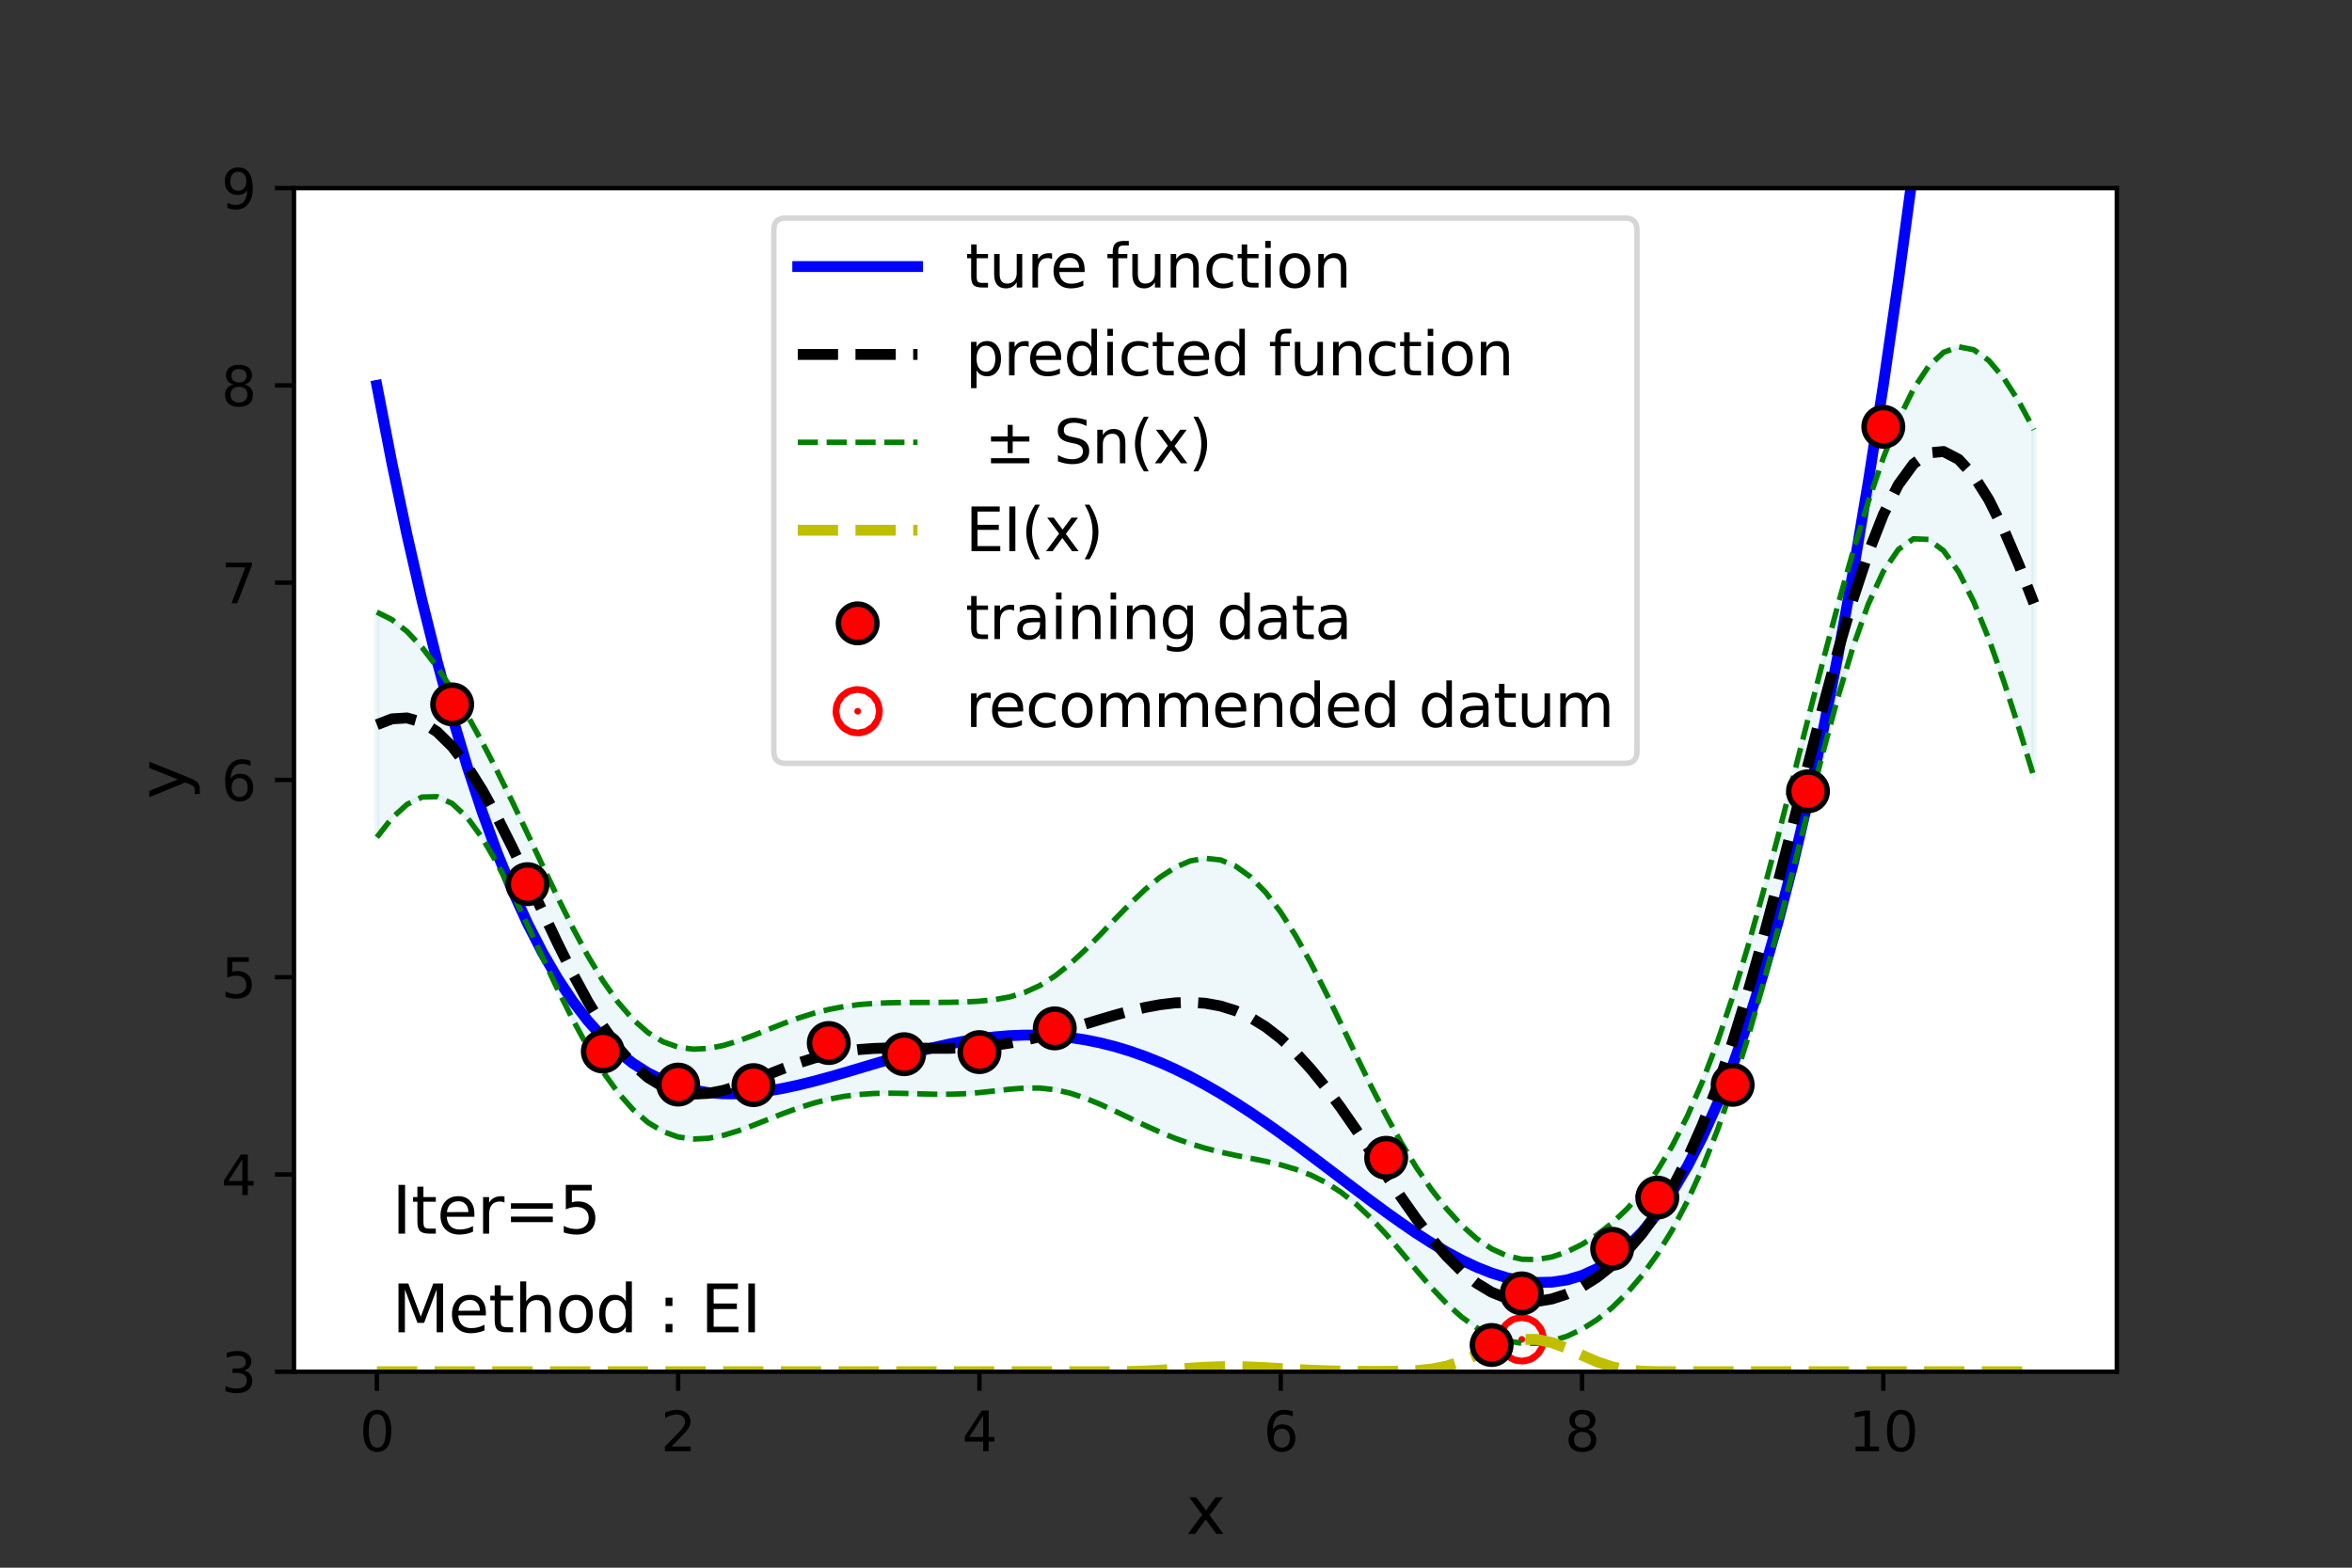 <?xml version="1.0" encoding="utf-8" standalone="no"?>
<!DOCTYPE svg PUBLIC "-//W3C//DTD SVG 1.1//EN"
  "http://www.w3.org/Graphics/SVG/1.1/DTD/svg11.dtd">
<svg height="288pt" version="1.1" viewBox="0 0 432 288" width="432pt" xmlns="http://www.w3.org/2000/svg" xmlns:xlink="http://www.w3.org/1999/xlink">
 <rect x="0" y="0" width="432" height="288" fill="#333333" stroke="none"/>
 <defs>
  <style type="text/css">*{stroke-linecap:butt;stroke-linejoin:round;}</style>
 </defs>
 <g id="figure_1">
  <g id="patch_1">
   <path d="M 0 288 
L 432 288 
L 432 0 
L 0 0 
z
" style="fill:none;"/>
  </g>
  <g id="axes_1">
   <g id="patch_2">
    <path d="M 54 252 
L 388.8 252 
L 388.8 34.56 
L 54 34.56 
z
" style="fill:#ffffff;"/>
   </g>
   <g id="PolyCollection_1">
    <defs>
     <path d="M 69.218 -175.549 
L 69.218 -134.182 
L 71.985 -137.707 
L 74.752 -140.22 
L 77.519 -141.57 
L 80.286 -141.645 
L 83.053 -140.388 
L 85.82 -137.815 
L 88.587 -134.048 
L 91.354 -129.307 
L 94.121 -123.875 
L 96.888 -118.049 
L 99.655 -112.1 
L 102.421 -106.261 
L 105.188 -100.724 
L 107.955 -95.645 
L 110.722 -91.142 
L 113.489 -87.301 
L 116.256 -84.175 
L 119.023 -81.784 
L 121.79 -80.116 
L 124.557 -79.127 
L 127.324 -78.747 
L 130.091 -78.883 
L 132.858 -79.427 
L 135.625 -80.265 
L 138.392 -81.285 
L 141.159 -82.383 
L 143.926 -83.47 
L 146.693 -84.475 
L 149.46 -85.348 
L 152.226 -86.055 
L 154.993 -86.583 
L 157.76 -86.932 
L 160.527 -87.118 
L 163.294 -87.171 
L 166.061 -87.132 
L 168.828 -87.051 
L 171.595 -86.982 
L 174.362 -86.977 
L 177.129 -87.073 
L 179.896 -87.283 
L 182.663 -87.581 
L 185.43 -87.894 
L 188.197 -88.112 
L 190.964 -88.115 
L 193.731 -87.817 
L 196.498 -87.196 
L 199.264 -86.286 
L 202.031 -85.157 
L 204.798 -83.889 
L 207.565 -82.561 
L 210.332 -81.246 
L 213.099 -80.002 
L 215.866 -78.874 
L 218.633 -77.888 
L 221.4 -77.051 
L 224.167 -76.35 
L 226.934 -75.752 
L 229.701 -75.208 
L 232.468 -74.65 
L 235.235 -74.005 
L 238.002 -73.191 
L 240.769 -72.129 
L 243.536 -70.745 
L 246.302 -68.981 
L 249.069 -66.799 
L 251.836 -64.198 
L 254.603 -61.226 
L 257.37 -57.997 
L 260.137 -54.679 
L 262.904 -51.471 
L 265.671 -48.556 
L 268.438 -46.071 
L 271.205 -44.089 
L 273.972 -42.634 
L 276.739 -41.691 
L 279.506 -41.229 
L 282.273 -41.221 
L 285.04 -41.65 
L 287.807 -42.514 
L 290.574 -43.815 
L 293.34 -45.565 
L 296.107 -47.78 
L 298.874 -50.489 
L 301.641 -53.733 
L 304.408 -57.571 
L 307.175 -62.08 
L 309.942 -67.346 
L 312.709 -73.454 
L 315.476 -80.468 
L 318.243 -88.413 
L 321.01 -97.267 
L 323.777 -106.943 
L 326.544 -117.29 
L 329.311 -128.087 
L 332.078 -139.049 
L 334.845 -149.831 
L 337.612 -160.032 
L 340.379 -169.225 
L 343.145 -176.998 
L 345.912 -183.013 
L 348.679 -187.05 
L 351.446 -189.011 
L 354.213 -188.905 
L 356.98 -186.826 
L 359.747 -182.937 
L 362.514 -177.461 
L 365.281 -170.659 
L 368.048 -162.824 
L 370.815 -154.257 
L 373.582 -145.255 
L 373.582 -209.066 
L 373.582 -209.066 
L 370.815 -214.224 
L 368.048 -218.537 
L 365.281 -221.779 
L 362.514 -223.749 
L 359.747 -224.287 
L 356.98 -223.28 
L 354.213 -220.681 
L 351.446 -216.514 
L 348.679 -210.87 
L 345.912 -203.904 
L 343.145 -195.805 
L 340.379 -186.769 
L 337.612 -176.977 
L 334.845 -166.611 
L 332.078 -155.875 
L 329.311 -145.001 
L 326.544 -134.24 
L 323.777 -123.833 
L 321.01 -113.996 
L 318.243 -104.899 
L 315.476 -96.663 
L 312.709 -89.355 
L 309.942 -82.992 
L 307.175 -77.547 
L 304.408 -72.955 
L 301.641 -69.123 
L 298.874 -65.945 
L 296.107 -63.317 
L 293.34 -61.152 
L 290.574 -59.396 
L 287.807 -58.033 
L 285.04 -57.088 
L 282.273 -56.612 
L 279.506 -56.669 
L 276.739 -57.315 
L 273.972 -58.58 
L 271.205 -60.463 
L 268.438 -62.935 
L 265.671 -65.96 
L 262.904 -69.503 
L 260.137 -73.545 
L 257.37 -78.075 
L 254.603 -83.07 
L 251.836 -88.468 
L 249.069 -94.147 
L 246.302 -99.938 
L 243.536 -105.647 
L 240.769 -111.077 
L 238.002 -116.051 
L 235.235 -120.418 
L 232.468 -124.062 
L 229.701 -126.901 
L 226.934 -128.892 
L 224.167 -130.026 
L 221.4 -130.325 
L 218.633 -129.843 
L 215.866 -128.657 
L 213.099 -126.869 
L 210.332 -124.595 
L 207.565 -121.969 
L 204.798 -119.132 
L 202.031 -116.236 
L 199.264 -113.431 
L 196.498 -110.866 
L 193.731 -108.671 
L 190.964 -106.935 
L 188.197 -105.679 
L 185.43 -104.851 
L 182.663 -104.35 
L 179.896 -104.071 
L 177.129 -103.927 
L 174.362 -103.864 
L 171.595 -103.843 
L 168.828 -103.84 
L 166.061 -103.829 
L 163.294 -103.783 
L 160.527 -103.667 
L 157.76 -103.445 
L 154.993 -103.083 
L 152.226 -102.556 
L 149.46 -101.854 
L 146.693 -100.986 
L 143.926 -99.981 
L 141.159 -98.894 
L 138.392 -97.796 
L 135.625 -96.777 
L 132.858 -95.939 
L 130.091 -95.394 
L 127.324 -95.255 
L 124.557 -95.63 
L 121.79 -96.618 
L 119.023 -98.299 
L 116.256 -100.725 
L 113.489 -103.913 
L 110.722 -107.84 
L 107.955 -112.436 
L 105.188 -117.592 
L 102.421 -123.16 
L 99.655 -128.974 
L 96.888 -134.862 
L 94.121 -140.67 
L 91.354 -146.281 
L 88.587 -151.619 
L 85.82 -156.637 
L 83.053 -161.279 
L 80.286 -165.458 
L 77.519 -169.065 
L 74.752 -171.995 
L 71.985 -174.17 
L 69.218 -175.549 
z
" id="m0c87eb00ef" style="stroke:#add8e6;stroke-opacity:0.2;"/>
    </defs>
    <g clip-path="url(#p0e8988d88e)">
     <use style="fill:#add8e6;fill-opacity:0.2;stroke:#add8e6;stroke-opacity:0.2;" x="0" xlink:href="#m0c87eb00ef" y="288"/>
    </g>
   </g>
   <g id="PathCollection_1">
    <defs>
     <path d="M 0 0.612 
C 0.162 0.612 0.318 0.548 0.433 0.433 
C 0.548 0.318 0.612 0.162 0.612 0 
C 0.612 -0.162 0.548 -0.318 0.433 -0.433 
C 0.318 -0.548 0.162 -0.612 0 -0.612 
C -0.162 -0.612 -0.318 -0.548 -0.433 -0.433 
C -0.548 -0.318 -0.612 -0.162 -0.612 0 
C -0.612 0.162 -0.548 0.318 -0.433 0.433 
C -0.318 0.548 -0.162 0.612 0 0.612 
z
" id="m0f871c2da6" style="stroke:#ff0000;stroke-width:8;"/>
    </defs>
    <g clip-path="url(#p0e8988d88e)">
     <use style="fill:#ff0000;stroke:#ff0000;stroke-width:8;" x="279.506" xlink:href="#m0f871c2da6" y="246.057"/>
    </g>
   </g>
   <g id="matplotlib.axis_1">
    <g id="xtick_1">
     <g id="line2d_1">
      <defs>
       <path d="M 0 0 
L 0 3.5 
" id="m387a8bd424" style="stroke:#000000;stroke-width:0.8;"/>
      </defs>
      <g>
       <use style="stroke:#000000;stroke-width:0.8;" x="69.218" xlink:href="#m387a8bd424" y="252"/>
      </g>
     </g>
     <g id="text_1">
      <!-- 0 -->
      <g transform="translate(66.037 266.598)scale(0.1 -0.1)">
       <defs>
        <path d="M 2034 4250 
Q 1547 4250 1301 3770 
Q 1056 3291 1056 2328 
Q 1056 1369 1301 889 
Q 1547 409 2034 409 
Q 2525 409 2770 889 
Q 3016 1369 3016 2328 
Q 3016 3291 2770 3770 
Q 2525 4250 2034 4250 
z
M 2034 4750 
Q 2819 4750 3233 4129 
Q 3647 3509 3647 2328 
Q 3647 1150 3233 529 
Q 2819 -91 2034 -91 
Q 1250 -91 836 529 
Q 422 1150 422 2328 
Q 422 3509 836 4129 
Q 1250 4750 2034 4750 
z
" id="DejaVuSans-30" transform="scale(0.016)"/>
       </defs>
       <use xlink:href="#DejaVuSans-30"/>
      </g>
     </g>
    </g>
    <g id="xtick_2">
     <g id="line2d_2">
      <g>
       <use style="stroke:#000000;stroke-width:0.8;" x="124.557" xlink:href="#m387a8bd424" y="252"/>
      </g>
     </g>
     <g id="text_2">
      <!-- 2 -->
      <g transform="translate(121.376 266.598)scale(0.1 -0.1)">
       <defs>
        <path d="M 1228 531 
L 3431 531 
L 3431 0 
L 469 0 
L 469 531 
Q 828 903 1448 1529 
Q 2069 2156 2228 2338 
Q 2531 2678 2651 2914 
Q 2772 3150 2772 3378 
Q 2772 3750 2511 3984 
Q 2250 4219 1831 4219 
Q 1534 4219 1204 4116 
Q 875 4013 500 3803 
L 500 4441 
Q 881 4594 1212 4672 
Q 1544 4750 1819 4750 
Q 2544 4750 2975 4387 
Q 3406 4025 3406 3419 
Q 3406 3131 3298 2873 
Q 3191 2616 2906 2266 
Q 2828 2175 2409 1742 
Q 1991 1309 1228 531 
z
" id="DejaVuSans-32" transform="scale(0.016)"/>
       </defs>
       <use xlink:href="#DejaVuSans-32"/>
      </g>
     </g>
    </g>
    <g id="xtick_3">
     <g id="line2d_3">
      <g>
       <use style="stroke:#000000;stroke-width:0.8;" x="179.896" xlink:href="#m387a8bd424" y="252"/>
      </g>
     </g>
     <g id="text_3">
      <!-- 4 -->
      <g transform="translate(176.715 266.598)scale(0.1 -0.1)">
       <defs>
        <path d="M 2419 4116 
L 825 1625 
L 2419 1625 
L 2419 4116 
z
M 2253 4666 
L 3047 4666 
L 3047 1625 
L 3713 1625 
L 3713 1100 
L 3047 1100 
L 3047 0 
L 2419 0 
L 2419 1100 
L 313 1100 
L 313 1709 
L 2253 4666 
z
" id="DejaVuSans-34" transform="scale(0.016)"/>
       </defs>
       <use xlink:href="#DejaVuSans-34"/>
      </g>
     </g>
    </g>
    <g id="xtick_4">
     <g id="line2d_4">
      <g>
       <use style="stroke:#000000;stroke-width:0.8;" x="235.235" xlink:href="#m387a8bd424" y="252"/>
      </g>
     </g>
     <g id="text_4">
      <!-- 6 -->
      <g transform="translate(232.053 266.598)scale(0.1 -0.1)">
       <defs>
        <path d="M 2113 2584 
Q 1688 2584 1439 2293 
Q 1191 2003 1191 1497 
Q 1191 994 1439 701 
Q 1688 409 2113 409 
Q 2538 409 2786 701 
Q 3034 994 3034 1497 
Q 3034 2003 2786 2293 
Q 2538 2584 2113 2584 
z
M 3366 4563 
L 3366 3988 
Q 3128 4100 2886 4159 
Q 2644 4219 2406 4219 
Q 1781 4219 1451 3797 
Q 1122 3375 1075 2522 
Q 1259 2794 1537 2939 
Q 1816 3084 2150 3084 
Q 2853 3084 3261 2657 
Q 3669 2231 3669 1497 
Q 3669 778 3244 343 
Q 2819 -91 2113 -91 
Q 1303 -91 875 529 
Q 447 1150 447 2328 
Q 447 3434 972 4092 
Q 1497 4750 2381 4750 
Q 2619 4750 2861 4703 
Q 3103 4656 3366 4563 
z
" id="DejaVuSans-36" transform="scale(0.016)"/>
       </defs>
       <use xlink:href="#DejaVuSans-36"/>
      </g>
     </g>
    </g>
    <g id="xtick_5">
     <g id="line2d_5">
      <g>
       <use style="stroke:#000000;stroke-width:0.8;" x="290.574" xlink:href="#m387a8bd424" y="252"/>
      </g>
     </g>
     <g id="text_5">
      <!-- 8 -->
      <g transform="translate(287.392 266.598)scale(0.1 -0.1)">
       <defs>
        <path d="M 2034 2216 
Q 1584 2216 1326 1975 
Q 1069 1734 1069 1313 
Q 1069 891 1326 650 
Q 1584 409 2034 409 
Q 2484 409 2743 651 
Q 3003 894 3003 1313 
Q 3003 1734 2745 1975 
Q 2488 2216 2034 2216 
z
M 1403 2484 
Q 997 2584 770 2862 
Q 544 3141 544 3541 
Q 544 4100 942 4425 
Q 1341 4750 2034 4750 
Q 2731 4750 3128 4425 
Q 3525 4100 3525 3541 
Q 3525 3141 3298 2862 
Q 3072 2584 2669 2484 
Q 3125 2378 3379 2068 
Q 3634 1759 3634 1313 
Q 3634 634 3220 271 
Q 2806 -91 2034 -91 
Q 1263 -91 848 271 
Q 434 634 434 1313 
Q 434 1759 690 2068 
Q 947 2378 1403 2484 
z
M 1172 3481 
Q 1172 3119 1398 2916 
Q 1625 2713 2034 2713 
Q 2441 2713 2670 2916 
Q 2900 3119 2900 3481 
Q 2900 3844 2670 4047 
Q 2441 4250 2034 4250 
Q 1625 4250 1398 4047 
Q 1172 3844 1172 3481 
z
" id="DejaVuSans-38" transform="scale(0.016)"/>
       </defs>
       <use xlink:href="#DejaVuSans-38"/>
      </g>
     </g>
    </g>
    <g id="xtick_6">
     <g id="line2d_6">
      <g>
       <use style="stroke:#000000;stroke-width:0.8;" x="345.912" xlink:href="#m387a8bd424" y="252"/>
      </g>
     </g>
     <g id="text_6">
      <!-- 10 -->
      <g transform="translate(339.55 266.598)scale(0.1 -0.1)">
       <defs>
        <path d="M 794 531 
L 1825 531 
L 1825 4091 
L 703 3866 
L 703 4441 
L 1819 4666 
L 2450 4666 
L 2450 531 
L 3481 531 
L 3481 0 
L 794 0 
L 794 531 
z
" id="DejaVuSans-31" transform="scale(0.016)"/>
       </defs>
       <use xlink:href="#DejaVuSans-31"/>
       <use x="63.623" xlink:href="#DejaVuSans-30"/>
      </g>
     </g>
    </g>
    <g id="text_7">
     <!-- x -->
     <g transform="translate(217.849 281.796)scale(0.12 -0.12)">
      <defs>
       <path d="M 3513 3500 
L 2247 1797 
L 3578 0 
L 2900 0 
L 1881 1375 
L 863 0 
L 184 0 
L 1544 1831 
L 300 3500 
L 978 3500 
L 1906 2253 
L 2834 3500 
L 3513 3500 
z
" id="DejaVuSans-78" transform="scale(0.016)"/>
      </defs>
      <use xlink:href="#DejaVuSans-78"/>
     </g>
    </g>
   </g>
   <g id="matplotlib.axis_2">
    <g id="ytick_1">
     <g id="line2d_7">
      <defs>
       <path d="M 0 0 
L -3.5 0 
" id="m54f528f971" style="stroke:#000000;stroke-width:0.8;"/>
      </defs>
      <g>
       <use style="stroke:#000000;stroke-width:0.8;" x="54" xlink:href="#m54f528f971" y="252"/>
      </g>
     </g>
     <g id="text_8">
      <!-- 3 -->
      <g transform="translate(40.638 255.799)scale(0.1 -0.1)">
       <defs>
        <path d="M 2597 2516 
Q 3050 2419 3304 2112 
Q 3559 1806 3559 1356 
Q 3559 666 3084 287 
Q 2609 -91 1734 -91 
Q 1441 -91 1130 -33 
Q 819 25 488 141 
L 488 750 
Q 750 597 1062 519 
Q 1375 441 1716 441 
Q 2309 441 2620 675 
Q 2931 909 2931 1356 
Q 2931 1769 2642 2001 
Q 2353 2234 1838 2234 
L 1294 2234 
L 1294 2753 
L 1863 2753 
Q 2328 2753 2575 2939 
Q 2822 3125 2822 3475 
Q 2822 3834 2567 4026 
Q 2313 4219 1838 4219 
Q 1578 4219 1281 4162 
Q 984 4106 628 3988 
L 628 4550 
Q 988 4650 1302 4700 
Q 1616 4750 1894 4750 
Q 2613 4750 3031 4423 
Q 3450 4097 3450 3541 
Q 3450 3153 3228 2886 
Q 3006 2619 2597 2516 
z
" id="DejaVuSans-33" transform="scale(0.016)"/>
       </defs>
       <use xlink:href="#DejaVuSans-33"/>
      </g>
     </g>
    </g>
    <g id="ytick_2">
     <g id="line2d_8">
      <g>
       <use style="stroke:#000000;stroke-width:0.8;" x="54" xlink:href="#m54f528f971" y="215.76"/>
      </g>
     </g>
     <g id="text_9">
      <!-- 4 -->
      <g transform="translate(40.638 219.559)scale(0.1 -0.1)">
       <use xlink:href="#DejaVuSans-34"/>
      </g>
     </g>
    </g>
    <g id="ytick_3">
     <g id="line2d_9">
      <g>
       <use style="stroke:#000000;stroke-width:0.8;" x="54" xlink:href="#m54f528f971" y="179.52"/>
      </g>
     </g>
     <g id="text_10">
      <!-- 5 -->
      <g transform="translate(40.638 183.319)scale(0.1 -0.1)">
       <defs>
        <path d="M 691 4666 
L 3169 4666 
L 3169 4134 
L 1269 4134 
L 1269 2991 
Q 1406 3038 1543 3061 
Q 1681 3084 1819 3084 
Q 2600 3084 3056 2656 
Q 3513 2228 3513 1497 
Q 3513 744 3044 326 
Q 2575 -91 1722 -91 
Q 1428 -91 1123 -41 
Q 819 9 494 109 
L 494 744 
Q 775 591 1075 516 
Q 1375 441 1709 441 
Q 2250 441 2565 725 
Q 2881 1009 2881 1497 
Q 2881 1984 2565 2268 
Q 2250 2553 1709 2553 
Q 1456 2553 1204 2497 
Q 953 2441 691 2322 
L 691 4666 
z
" id="DejaVuSans-35" transform="scale(0.016)"/>
       </defs>
       <use xlink:href="#DejaVuSans-35"/>
      </g>
     </g>
    </g>
    <g id="ytick_4">
     <g id="line2d_10">
      <g>
       <use style="stroke:#000000;stroke-width:0.8;" x="54" xlink:href="#m54f528f971" y="143.28"/>
      </g>
     </g>
     <g id="text_11">
      <!-- 6 -->
      <g transform="translate(40.638 147.079)scale(0.1 -0.1)">
       <use xlink:href="#DejaVuSans-36"/>
      </g>
     </g>
    </g>
    <g id="ytick_5">
     <g id="line2d_11">
      <g>
       <use style="stroke:#000000;stroke-width:0.8;" x="54" xlink:href="#m54f528f971" y="107.04"/>
      </g>
     </g>
     <g id="text_12">
      <!-- 7 -->
      <g transform="translate(40.638 110.839)scale(0.1 -0.1)">
       <defs>
        <path d="M 525 4666 
L 3525 4666 
L 3525 4397 
L 1831 0 
L 1172 0 
L 2766 4134 
L 525 4134 
L 525 4666 
z
" id="DejaVuSans-37" transform="scale(0.016)"/>
       </defs>
       <use xlink:href="#DejaVuSans-37"/>
      </g>
     </g>
    </g>
    <g id="ytick_6">
     <g id="line2d_12">
      <g>
       <use style="stroke:#000000;stroke-width:0.8;" x="54" xlink:href="#m54f528f971" y="70.8"/>
      </g>
     </g>
     <g id="text_13">
      <!-- 8 -->
      <g transform="translate(40.638 74.599)scale(0.1 -0.1)">
       <use xlink:href="#DejaVuSans-38"/>
      </g>
     </g>
    </g>
    <g id="ytick_7">
     <g id="line2d_13">
      <g>
       <use style="stroke:#000000;stroke-width:0.8;" x="54" xlink:href="#m54f528f971" y="34.56"/>
      </g>
     </g>
     <g id="text_14">
      <!-- 9 -->
      <g transform="translate(40.638 38.359)scale(0.1 -0.1)">
       <defs>
        <path d="M 703 97 
L 703 672 
Q 941 559 1184 500 
Q 1428 441 1663 441 
Q 2288 441 2617 861 
Q 2947 1281 2994 2138 
Q 2813 1869 2534 1725 
Q 2256 1581 1919 1581 
Q 1219 1581 811 2004 
Q 403 2428 403 3163 
Q 403 3881 828 4315 
Q 1253 4750 1959 4750 
Q 2769 4750 3195 4129 
Q 3622 3509 3622 2328 
Q 3622 1225 3098 567 
Q 2575 -91 1691 -91 
Q 1453 -91 1209 -44 
Q 966 3 703 97 
z
M 1959 2075 
Q 2384 2075 2632 2365 
Q 2881 2656 2881 3163 
Q 2881 3666 2632 3958 
Q 2384 4250 1959 4250 
Q 1534 4250 1286 3958 
Q 1038 3666 1038 3163 
Q 1038 2656 1286 2365 
Q 1534 2075 1959 2075 
z
" id="DejaVuSans-39" transform="scale(0.016)"/>
       </defs>
       <use xlink:href="#DejaVuSans-39"/>
      </g>
     </g>
    </g>
    <g id="text_15">
     <!-- y -->
     <g transform="translate(34.142 146.831)rotate(-90)scale(0.12 -0.12)">
      <defs>
       <path d="M 2059 -325 
Q 1816 -950 1584 -1140 
Q 1353 -1331 966 -1331 
L 506 -1331 
L 506 -850 
L 844 -850 
Q 1081 -850 1212 -737 
Q 1344 -625 1503 -206 
L 1606 56 
L 191 3500 
L 800 3500 
L 1894 763 
L 2988 3500 
L 3597 3500 
L 2059 -325 
z
" id="DejaVuSans-79" transform="scale(0.016)"/>
      </defs>
      <use xlink:href="#DejaVuSans-79"/>
     </g>
    </g>
   </g>
   <g id="line2d_14">
    <path clip-path="url(#p0e8988d88e)" d="M 69.218 70.8 
L 71.985 85.084 
L 74.752 98.255 
L 77.519 110.365 
L 80.286 121.466 
L 83.053 131.608 
L 85.82 140.842 
L 88.587 149.214 
L 91.354 156.771 
L 94.121 163.561 
L 96.888 169.626 
L 99.655 175.012 
L 102.421 179.761 
L 105.188 183.913 
L 107.955 187.509 
L 110.722 190.589 
L 113.489 193.19 
L 116.256 195.349 
L 119.023 197.101 
L 121.79 198.482 
L 124.557 199.524 
L 127.324 200.261 
L 130.091 200.723 
L 132.858 200.94 
L 135.625 200.941 
L 138.392 200.754 
L 141.159 200.406 
L 143.926 199.922 
L 146.693 199.327 
L 149.46 198.643 
L 152.226 197.894 
L 154.993 197.099 
L 157.76 196.279 
L 160.527 195.453 
L 163.294 194.638 
L 166.061 193.851 
L 168.828 193.106 
L 171.595 192.419 
L 174.362 191.803 
L 177.129 191.268 
L 179.896 190.827 
L 182.663 190.488 
L 185.43 190.261 
L 188.197 190.153 
L 190.964 190.17 
L 193.731 190.317 
L 196.498 190.599 
L 199.264 191.018 
L 202.031 191.576 
L 204.798 192.273 
L 207.565 193.11 
L 210.332 194.084 
L 213.099 195.194 
L 215.866 196.434 
L 218.633 197.8 
L 221.4 199.287 
L 224.167 200.885 
L 226.934 202.589 
L 229.701 204.386 
L 232.468 206.268 
L 235.235 208.222 
L 238.002 210.235 
L 240.769 212.294 
L 243.536 214.383 
L 246.302 216.485 
L 249.069 218.584 
L 251.836 220.661 
L 254.603 222.696 
L 257.37 224.668 
L 260.137 226.556 
L 262.904 228.335 
L 265.671 229.983 
L 268.438 231.473 
L 271.205 232.78 
L 273.972 233.875 
L 276.739 234.729 
L 279.506 235.314 
L 282.273 235.598 
L 285.04 235.548 
L 287.807 235.132 
L 290.574 234.315 
L 293.34 233.061 
L 296.107 231.335 
L 298.874 229.098 
L 301.641 226.31 
L 304.408 222.933 
L 307.175 218.925 
L 309.942 214.244 
L 312.709 208.846 
L 315.476 202.686 
L 318.243 195.719 
L 321.01 187.899 
L 323.777 179.176 
L 326.544 169.503 
L 329.311 158.828 
L 332.078 147.101 
L 334.845 134.269 
L 337.612 120.278 
L 340.379 105.074 
L 343.145 88.6 
L 345.912 70.8 
L 348.679 51.616 
L 351.446 30.987 
L 354.213 8.855 
L 355.364 -1 
" style="fill:none;stroke:#0000ff;stroke-linecap:square;stroke-width:2;"/>
   </g>
   <g id="line2d_15">
    <path clip-path="url(#p0e8988d88e)" d="M 69.218 153.818 
L 71.985 150.293 
L 74.752 147.78 
L 77.519 146.43 
L 80.286 146.355 
L 83.053 147.612 
L 85.82 150.185 
L 88.587 153.952 
L 91.354 158.693 
L 94.121 164.125 
L 96.888 169.951 
L 99.655 175.9 
L 102.421 181.739 
L 105.188 187.276 
L 107.955 192.355 
L 110.722 196.858 
L 113.489 200.699 
L 116.256 203.825 
L 119.023 206.216 
L 121.79 207.884 
L 124.557 208.873 
L 127.324 209.253 
L 130.091 209.117 
L 132.858 208.573 
L 135.625 207.735 
L 138.392 206.715 
L 141.159 205.617 
L 143.926 204.53 
L 146.693 203.525 
L 149.46 202.652 
L 152.226 201.945 
L 154.993 201.417 
L 157.76 201.068 
L 160.527 200.882 
L 163.294 200.829 
L 166.061 200.868 
L 168.828 200.949 
L 171.595 201.018 
L 174.362 201.023 
L 177.129 200.927 
L 179.896 200.717 
L 182.663 200.419 
L 185.43 200.106 
L 188.197 199.888 
L 190.964 199.885 
L 193.731 200.183 
L 196.498 200.804 
L 199.264 201.714 
L 202.031 202.843 
L 204.798 204.111 
L 207.565 205.439 
L 210.332 206.754 
L 213.099 207.998 
L 215.866 209.126 
L 218.633 210.112 
L 221.4 210.949 
L 224.167 211.65 
L 226.934 212.248 
L 229.701 212.792 
L 232.468 213.35 
L 235.235 213.995 
L 238.002 214.809 
L 240.769 215.871 
L 243.536 217.255 
L 246.302 219.019 
L 249.069 221.201 
L 251.836 223.802 
L 254.603 226.774 
L 257.37 230.003 
L 260.137 233.321 
L 262.904 236.529 
L 265.671 239.444 
L 268.438 241.929 
L 271.205 243.911 
L 273.972 245.366 
L 276.739 246.309 
L 279.506 246.771 
L 282.273 246.779 
L 285.04 246.35 
L 287.807 245.486 
L 290.574 244.185 
L 293.34 242.435 
L 296.107 240.22 
L 298.874 237.511 
L 301.641 234.267 
L 304.408 230.429 
L 307.175 225.92 
L 309.942 220.654 
L 312.709 214.546 
L 315.476 207.532 
L 318.243 199.587 
L 321.01 190.733 
L 323.777 181.057 
L 326.544 170.71 
L 329.311 159.913 
L 332.078 148.951 
L 334.845 138.169 
L 337.612 127.968 
L 340.379 118.775 
L 343.145 111.002 
L 345.912 104.987 
L 348.679 100.95 
L 351.446 98.989 
L 354.213 99.095 
L 356.98 101.174 
L 359.747 105.063 
L 362.514 110.539 
L 365.281 117.341 
L 368.048 125.176 
L 370.815 133.743 
L 373.582 142.745 
" style="fill:none;stroke:#008000;stroke-dasharray:3.7,1.6;stroke-dashoffset:0;"/>
   </g>
   <g id="line2d_16">
    <path clip-path="url(#p0e8988d88e)" d="M 69.218 112.451 
L 71.985 113.83 
L 74.752 116.005 
L 77.519 118.935 
L 80.286 122.542 
L 83.053 126.721 
L 85.82 131.363 
L 88.587 136.381 
L 91.354 141.719 
L 94.121 147.33 
L 96.888 153.138 
L 99.655 159.026 
L 102.421 164.84 
L 105.188 170.408 
L 107.955 175.564 
L 110.722 180.16 
L 113.489 184.087 
L 116.256 187.275 
L 119.023 189.701 
L 121.79 191.382 
L 124.557 192.37 
L 127.324 192.745 
L 130.091 192.606 
L 132.858 192.061 
L 135.625 191.223 
L 138.392 190.204 
L 141.159 189.106 
L 143.926 188.019 
L 146.693 187.014 
L 149.46 186.146 
L 152.226 185.444 
L 154.993 184.917 
L 157.76 184.555 
L 160.527 184.333 
L 163.294 184.217 
L 166.061 184.171 
L 168.828 184.16 
L 171.595 184.157 
L 174.362 184.136 
L 177.129 184.073 
L 179.896 183.929 
L 182.663 183.65 
L 185.43 183.149 
L 188.197 182.321 
L 190.964 181.065 
L 193.731 179.329 
L 196.498 177.134 
L 199.264 174.569 
L 202.031 171.764 
L 204.798 168.868 
L 207.565 166.031 
L 210.332 163.405 
L 213.099 161.131 
L 215.866 159.343 
L 218.633 158.157 
L 221.4 157.675 
L 224.167 157.974 
L 226.934 159.108 
L 229.701 161.099 
L 232.468 163.938 
L 235.235 167.582 
L 238.002 171.949 
L 240.769 176.923 
L 243.536 182.353 
L 246.302 188.062 
L 249.069 193.853 
L 251.836 199.532 
L 254.603 204.93 
L 257.37 209.925 
L 260.137 214.455 
L 262.904 218.497 
L 265.671 222.04 
L 268.438 225.065 
L 271.205 227.537 
L 273.972 229.42 
L 276.739 230.685 
L 279.506 231.331 
L 282.273 231.388 
L 285.04 230.912 
L 287.807 229.967 
L 290.574 228.604 
L 293.34 226.848 
L 296.107 224.683 
L 298.874 222.055 
L 301.641 218.877 
L 304.408 215.045 
L 307.175 210.453 
L 309.942 205.008 
L 312.709 198.645 
L 315.476 191.337 
L 318.243 183.101 
L 321.01 174.004 
L 323.777 164.167 
L 326.544 153.76 
L 329.311 142.999 
L 332.078 132.125 
L 334.845 121.389 
L 337.612 111.023 
L 340.379 101.231 
L 343.145 92.195 
L 345.912 84.096 
L 348.679 77.13 
L 351.446 71.486 
L 354.213 67.319 
L 356.98 64.72 
L 359.747 63.713 
L 362.514 64.251 
L 365.281 66.221 
L 368.048 69.463 
L 370.815 73.776 
L 373.582 78.934 
" style="fill:none;stroke:#008000;stroke-dasharray:3.7,1.6;stroke-dashoffset:0;"/>
   </g>
   <g id="line2d_17">
    <path clip-path="url(#p0e8988d88e)" d="M 69.218 252 
L 71.985 252 
L 74.752 252 
L 77.519 252 
L 80.286 252 
L 83.053 252 
L 85.82 252 
L 88.587 252 
L 91.354 252 
L 94.121 252 
L 96.888 252 
L 99.655 252 
L 102.421 252 
L 105.188 252 
L 107.955 252 
L 110.722 252 
L 113.489 252 
L 116.256 252 
L 119.023 252 
L 121.79 252 
L 124.557 252 
L 127.324 252 
L 130.091 252 
L 132.858 252 
L 135.625 252 
L 138.392 252 
L 141.159 252 
L 143.926 252 
L 146.693 252 
L 149.46 252 
L 152.226 252 
L 154.993 252 
L 157.76 252 
L 160.527 252 
L 163.294 252 
L 166.061 252 
L 168.828 252 
L 171.595 252 
L 174.362 252 
L 177.129 252 
L 179.896 252 
L 182.663 252 
L 185.43 252 
L 188.197 252 
L 190.964 252 
L 193.731 252 
L 196.498 252 
L 199.264 252 
L 202.031 251.998 
L 204.798 251.987 
L 207.565 251.95 
L 210.332 251.866 
L 213.099 251.724 
L 215.866 251.539 
L 218.633 251.342 
L 221.4 251.175 
L 224.167 251.075 
L 226.934 251.059 
L 229.701 251.126 
L 232.468 251.255 
L 235.235 251.416 
L 238.002 251.579 
L 240.769 251.718 
L 243.536 251.821 
L 246.302 251.887 
L 249.069 251.924 
L 251.836 251.938 
L 254.603 251.932 
L 257.37 251.894 
L 260.137 251.786 
L 262.904 251.522 
L 265.671 250.983 
L 268.438 250.094 
L 271.205 248.919 
L 273.972 247.673 
L 276.739 246.637 
L 279.506 246.057 
L 282.273 246.065 
L 285.04 246.659 
L 287.807 247.704 
L 290.574 248.967 
L 293.34 250.176 
L 296.107 251.105 
L 298.874 251.662 
L 301.641 251.909 
L 304.408 251.984 
L 307.175 251.998 
L 309.942 252 
L 312.709 252 
L 315.476 252 
L 318.243 252 
L 321.01 252 
L 323.777 252 
L 326.544 252 
L 329.311 252 
L 332.078 252 
L 334.845 252 
L 337.612 252 
L 340.379 252 
L 343.145 252 
L 345.912 252 
L 348.679 252 
L 351.446 252 
L 354.213 252 
L 356.98 252 
L 359.747 252 
L 362.514 252 
L 365.281 252 
L 368.048 252 
L 370.815 252 
L 373.582 251.999 
" style="fill:none;stroke:#bfbf00;stroke-dasharray:7.4,3.2;stroke-dashoffset:0;stroke-width:2;"/>
   </g>
   <g id="patch_3">
    <path d="M 54 252 
L 54 34.56 
" style="fill:none;stroke:#000000;stroke-linecap:square;stroke-linejoin:miter;stroke-width:0.8;"/>
   </g>
   <g id="patch_4">
    <path d="M 388.8 252 
L 388.8 34.56 
" style="fill:none;stroke:#000000;stroke-linecap:square;stroke-linejoin:miter;stroke-width:0.8;"/>
   </g>
   <g id="patch_5">
    <path d="M 54 252 
L 388.8 252 
" style="fill:none;stroke:#000000;stroke-linecap:square;stroke-linejoin:miter;stroke-width:0.8;"/>
   </g>
   <g id="patch_6">
    <path d="M 54 34.56 
L 388.8 34.56 
" style="fill:none;stroke:#000000;stroke-linecap:square;stroke-linejoin:miter;stroke-width:0.8;"/>
   </g>
   <g id="text_16">
    <!-- Method : EI -->
    <g transform="translate(71.985 244.752)scale(0.12 -0.12)">
     <defs>
      <path d="M 628 4666 
L 1569 4666 
L 2759 1491 
L 3956 4666 
L 4897 4666 
L 4897 0 
L 4281 0 
L 4281 4097 
L 3078 897 
L 2444 897 
L 1241 4097 
L 1241 0 
L 628 0 
L 628 4666 
z
" id="DejaVuSans-4d" transform="scale(0.016)"/>
      <path d="M 3597 1894 
L 3597 1613 
L 953 1613 
Q 991 1019 1311 708 
Q 1631 397 2203 397 
Q 2534 397 2845 478 
Q 3156 559 3463 722 
L 3463 178 
Q 3153 47 2828 -22 
Q 2503 -91 2169 -91 
Q 1331 -91 842 396 
Q 353 884 353 1716 
Q 353 2575 817 3079 
Q 1281 3584 2069 3584 
Q 2775 3584 3186 3129 
Q 3597 2675 3597 1894 
z
M 3022 2063 
Q 3016 2534 2758 2815 
Q 2500 3097 2075 3097 
Q 1594 3097 1305 2825 
Q 1016 2553 972 2059 
L 3022 2063 
z
" id="DejaVuSans-65" transform="scale(0.016)"/>
      <path d="M 1172 4494 
L 1172 3500 
L 2356 3500 
L 2356 3053 
L 1172 3053 
L 1172 1153 
Q 1172 725 1289 603 
Q 1406 481 1766 481 
L 2356 481 
L 2356 0 
L 1766 0 
Q 1100 0 847 248 
Q 594 497 594 1153 
L 594 3053 
L 172 3053 
L 172 3500 
L 594 3500 
L 594 4494 
L 1172 4494 
z
" id="DejaVuSans-74" transform="scale(0.016)"/>
      <path d="M 3513 2113 
L 3513 0 
L 2938 0 
L 2938 2094 
Q 2938 2591 2744 2837 
Q 2550 3084 2163 3084 
Q 1697 3084 1428 2787 
Q 1159 2491 1159 1978 
L 1159 0 
L 581 0 
L 581 4863 
L 1159 4863 
L 1159 2956 
Q 1366 3272 1645 3428 
Q 1925 3584 2291 3584 
Q 2894 3584 3203 3211 
Q 3513 2838 3513 2113 
z
" id="DejaVuSans-68" transform="scale(0.016)"/>
      <path d="M 1959 3097 
Q 1497 3097 1228 2736 
Q 959 2375 959 1747 
Q 959 1119 1226 758 
Q 1494 397 1959 397 
Q 2419 397 2687 759 
Q 2956 1122 2956 1747 
Q 2956 2369 2687 2733 
Q 2419 3097 1959 3097 
z
M 1959 3584 
Q 2709 3584 3137 3096 
Q 3566 2609 3566 1747 
Q 3566 888 3137 398 
Q 2709 -91 1959 -91 
Q 1206 -91 779 398 
Q 353 888 353 1747 
Q 353 2609 779 3096 
Q 1206 3584 1959 3584 
z
" id="DejaVuSans-6f" transform="scale(0.016)"/>
      <path d="M 2906 2969 
L 2906 4863 
L 3481 4863 
L 3481 0 
L 2906 0 
L 2906 525 
Q 2725 213 2448 61 
Q 2172 -91 1784 -91 
Q 1150 -91 751 415 
Q 353 922 353 1747 
Q 353 2572 751 3078 
Q 1150 3584 1784 3584 
Q 2172 3584 2448 3432 
Q 2725 3281 2906 2969 
z
M 947 1747 
Q 947 1113 1208 752 
Q 1469 391 1925 391 
Q 2381 391 2643 752 
Q 2906 1113 2906 1747 
Q 2906 2381 2643 2742 
Q 2381 3103 1925 3103 
Q 1469 3103 1208 2742 
Q 947 2381 947 1747 
z
" id="DejaVuSans-64" transform="scale(0.016)"/>
      <path id="DejaVuSans-20" transform="scale(0.016)"/>
      <path d="M 750 794 
L 1409 794 
L 1409 0 
L 750 0 
L 750 794 
z
M 750 3309 
L 1409 3309 
L 1409 2516 
L 750 2516 
L 750 3309 
z
" id="DejaVuSans-3a" transform="scale(0.016)"/>
      <path d="M 628 4666 
L 3578 4666 
L 3578 4134 
L 1259 4134 
L 1259 2753 
L 3481 2753 
L 3481 2222 
L 1259 2222 
L 1259 531 
L 3634 531 
L 3634 0 
L 628 0 
L 628 4666 
z
" id="DejaVuSans-45" transform="scale(0.016)"/>
      <path d="M 628 4666 
L 1259 4666 
L 1259 0 
L 628 0 
L 628 4666 
z
" id="DejaVuSans-49" transform="scale(0.016)"/>
     </defs>
     <use xlink:href="#DejaVuSans-4d"/>
     <use x="86.279" xlink:href="#DejaVuSans-65"/>
     <use x="147.803" xlink:href="#DejaVuSans-74"/>
     <use x="187.012" xlink:href="#DejaVuSans-68"/>
     <use x="250.391" xlink:href="#DejaVuSans-6f"/>
     <use x="311.572" xlink:href="#DejaVuSans-64"/>
     <use x="375.049" xlink:href="#DejaVuSans-20"/>
     <use x="406.836" xlink:href="#DejaVuSans-3a"/>
     <use x="440.527" xlink:href="#DejaVuSans-20"/>
     <use x="472.314" xlink:href="#DejaVuSans-45"/>
     <use x="535.498" xlink:href="#DejaVuSans-49"/>
    </g>
   </g>
   <g id="text_17">
    <!-- Iter=5 -->
    <g transform="translate(71.985 226.632)scale(0.12 -0.12)">
     <defs>
      <path d="M 2631 2963 
Q 2534 3019 2420 3045 
Q 2306 3072 2169 3072 
Q 1681 3072 1420 2755 
Q 1159 2438 1159 1844 
L 1159 0 
L 581 0 
L 581 3500 
L 1159 3500 
L 1159 2956 
Q 1341 3275 1631 3429 
Q 1922 3584 2338 3584 
Q 2397 3584 2469 3576 
Q 2541 3569 2628 3553 
L 2631 2963 
z
" id="DejaVuSans-72" transform="scale(0.016)"/>
      <path d="M 678 2906 
L 4684 2906 
L 4684 2381 
L 678 2381 
L 678 2906 
z
M 678 1631 
L 4684 1631 
L 4684 1100 
L 678 1100 
L 678 1631 
z
" id="DejaVuSans-3d" transform="scale(0.016)"/>
     </defs>
     <use xlink:href="#DejaVuSans-49"/>
     <use x="29.492" xlink:href="#DejaVuSans-74"/>
     <use x="68.701" xlink:href="#DejaVuSans-65"/>
     <use x="130.225" xlink:href="#DejaVuSans-72"/>
     <use x="171.338" xlink:href="#DejaVuSans-3d"/>
     <use x="255.127" xlink:href="#DejaVuSans-35"/>
    </g>
   </g>
   <g id="legend_1">
    <g id="patch_7">
     <path d="M 144.328 140.236 
L 298.472 140.236 
Q 300.672 140.236 300.672 138.036 
L 300.672 42.26 
Q 300.672 40.06 298.472 40.06 
L 144.328 40.06 
Q 142.128 40.06 142.128 42.26 
L 142.128 138.036 
Q 142.128 140.236 144.328 140.236 
z
" style="fill:#ffffff;opacity:0.8;stroke:#cccccc;stroke-linejoin:miter;"/>
    </g>
    <g id="line2d_18">
     <path d="M 146.528 48.968 
L 168.528 48.968 
" style="fill:none;stroke:#0000ff;stroke-linecap:square;stroke-width:2;"/>
    </g>
    <g id="line2d_19"/>
    <g id="text_18">
     <!-- ture function -->
     <g transform="translate(177.328 52.818)scale(0.11 -0.11)">
      <defs>
       <path d="M 544 1381 
L 544 3500 
L 1119 3500 
L 1119 1403 
Q 1119 906 1312 657 
Q 1506 409 1894 409 
Q 2359 409 2629 706 
Q 2900 1003 2900 1516 
L 2900 3500 
L 3475 3500 
L 3475 0 
L 2900 0 
L 2900 538 
Q 2691 219 2414 64 
Q 2138 -91 1772 -91 
Q 1169 -91 856 284 
Q 544 659 544 1381 
z
M 1991 3584 
L 1991 3584 
z
" id="DejaVuSans-75" transform="scale(0.016)"/>
       <path d="M 2375 4863 
L 2375 4384 
L 1825 4384 
Q 1516 4384 1395 4259 
Q 1275 4134 1275 3809 
L 1275 3500 
L 2222 3500 
L 2222 3053 
L 1275 3053 
L 1275 0 
L 697 0 
L 697 3053 
L 147 3053 
L 147 3500 
L 697 3500 
L 697 3744 
Q 697 4328 969 4595 
Q 1241 4863 1831 4863 
L 2375 4863 
z
" id="DejaVuSans-66" transform="scale(0.016)"/>
       <path d="M 3513 2113 
L 3513 0 
L 2938 0 
L 2938 2094 
Q 2938 2591 2744 2837 
Q 2550 3084 2163 3084 
Q 1697 3084 1428 2787 
Q 1159 2491 1159 1978 
L 1159 0 
L 581 0 
L 581 3500 
L 1159 3500 
L 1159 2956 
Q 1366 3272 1645 3428 
Q 1925 3584 2291 3584 
Q 2894 3584 3203 3211 
Q 3513 2838 3513 2113 
z
" id="DejaVuSans-6e" transform="scale(0.016)"/>
       <path d="M 3122 3366 
L 3122 2828 
Q 2878 2963 2633 3030 
Q 2388 3097 2138 3097 
Q 1578 3097 1268 2742 
Q 959 2388 959 1747 
Q 959 1106 1268 751 
Q 1578 397 2138 397 
Q 2388 397 2633 464 
Q 2878 531 3122 666 
L 3122 134 
Q 2881 22 2623 -34 
Q 2366 -91 2075 -91 
Q 1284 -91 818 406 
Q 353 903 353 1747 
Q 353 2603 823 3093 
Q 1294 3584 2113 3584 
Q 2378 3584 2631 3529 
Q 2884 3475 3122 3366 
z
" id="DejaVuSans-63" transform="scale(0.016)"/>
       <path d="M 603 3500 
L 1178 3500 
L 1178 0 
L 603 0 
L 603 3500 
z
M 603 4863 
L 1178 4863 
L 1178 4134 
L 603 4134 
L 603 4863 
z
" id="DejaVuSans-69" transform="scale(0.016)"/>
      </defs>
      <use xlink:href="#DejaVuSans-74"/>
      <use x="39.209" xlink:href="#DejaVuSans-75"/>
      <use x="102.588" xlink:href="#DejaVuSans-72"/>
      <use x="141.451" xlink:href="#DejaVuSans-65"/>
      <use x="202.975" xlink:href="#DejaVuSans-20"/>
      <use x="234.762" xlink:href="#DejaVuSans-66"/>
      <use x="269.967" xlink:href="#DejaVuSans-75"/>
      <use x="333.346" xlink:href="#DejaVuSans-6e"/>
      <use x="396.725" xlink:href="#DejaVuSans-63"/>
      <use x="451.705" xlink:href="#DejaVuSans-74"/>
      <use x="490.914" xlink:href="#DejaVuSans-69"/>
      <use x="518.697" xlink:href="#DejaVuSans-6f"/>
      <use x="579.879" xlink:href="#DejaVuSans-6e"/>
     </g>
    </g>
    <g id="line2d_20">
     <path d="M 146.528 65.114 
L 168.528 65.114 
" style="fill:none;stroke:#000000;stroke-dasharray:7.4,3.2;stroke-dashoffset:0;stroke-width:2;"/>
    </g>
    <g id="line2d_21"/>
    <g id="text_19">
     <!-- predicted function -->
     <g transform="translate(177.328 68.964)scale(0.11 -0.11)">
      <defs>
       <path d="M 1159 525 
L 1159 -1331 
L 581 -1331 
L 581 3500 
L 1159 3500 
L 1159 2969 
Q 1341 3281 1617 3432 
Q 1894 3584 2278 3584 
Q 2916 3584 3314 3078 
Q 3713 2572 3713 1747 
Q 3713 922 3314 415 
Q 2916 -91 2278 -91 
Q 1894 -91 1617 61 
Q 1341 213 1159 525 
z
M 3116 1747 
Q 3116 2381 2855 2742 
Q 2594 3103 2138 3103 
Q 1681 3103 1420 2742 
Q 1159 2381 1159 1747 
Q 1159 1113 1420 752 
Q 1681 391 2138 391 
Q 2594 391 2855 752 
Q 3116 1113 3116 1747 
z
" id="DejaVuSans-70" transform="scale(0.016)"/>
      </defs>
      <use xlink:href="#DejaVuSans-70"/>
      <use x="63.477" xlink:href="#DejaVuSans-72"/>
      <use x="102.34" xlink:href="#DejaVuSans-65"/>
      <use x="163.863" xlink:href="#DejaVuSans-64"/>
      <use x="227.34" xlink:href="#DejaVuSans-69"/>
      <use x="255.123" xlink:href="#DejaVuSans-63"/>
      <use x="310.104" xlink:href="#DejaVuSans-74"/>
      <use x="349.312" xlink:href="#DejaVuSans-65"/>
      <use x="410.836" xlink:href="#DejaVuSans-64"/>
      <use x="474.312" xlink:href="#DejaVuSans-20"/>
      <use x="506.1" xlink:href="#DejaVuSans-66"/>
      <use x="541.305" xlink:href="#DejaVuSans-75"/>
      <use x="604.684" xlink:href="#DejaVuSans-6e"/>
      <use x="668.062" xlink:href="#DejaVuSans-63"/>
      <use x="723.043" xlink:href="#DejaVuSans-74"/>
      <use x="762.252" xlink:href="#DejaVuSans-69"/>
      <use x="790.035" xlink:href="#DejaVuSans-6f"/>
      <use x="851.217" xlink:href="#DejaVuSans-6e"/>
     </g>
    </g>
    <g id="line2d_22">
     <path d="M 146.528 81.26 
L 168.528 81.26 
" style="fill:none;stroke:#008000;stroke-dasharray:3.7,1.6;stroke-dashoffset:0;"/>
    </g>
    <g id="line2d_23"/>
    <g id="text_20">
     <!--  ± Sn(x) -->
     <g transform="translate(177.328 85.11)scale(0.11 -0.11)">
      <defs>
       <path d="M 2944 4013 
L 2944 2803 
L 4684 2803 
L 4684 2272 
L 2944 2272 
L 2944 1063 
L 2419 1063 
L 2419 2272 
L 678 2272 
L 678 2803 
L 2419 2803 
L 2419 4013 
L 2944 4013 
z
M 678 531 
L 4684 531 
L 4684 0 
L 678 0 
L 678 531 
z
" id="DejaVuSans-b1" transform="scale(0.016)"/>
       <path d="M 3425 4513 
L 3425 3897 
Q 3066 4069 2747 4153 
Q 2428 4238 2131 4238 
Q 1616 4238 1336 4038 
Q 1056 3838 1056 3469 
Q 1056 3159 1242 3001 
Q 1428 2844 1947 2747 
L 2328 2669 
Q 3034 2534 3370 2195 
Q 3706 1856 3706 1288 
Q 3706 609 3251 259 
Q 2797 -91 1919 -91 
Q 1588 -91 1214 -16 
Q 841 59 441 206 
L 441 856 
Q 825 641 1194 531 
Q 1563 422 1919 422 
Q 2459 422 2753 634 
Q 3047 847 3047 1241 
Q 3047 1584 2836 1778 
Q 2625 1972 2144 2069 
L 1759 2144 
Q 1053 2284 737 2584 
Q 422 2884 422 3419 
Q 422 4038 858 4394 
Q 1294 4750 2059 4750 
Q 2388 4750 2728 4690 
Q 3069 4631 3425 4513 
z
" id="DejaVuSans-53" transform="scale(0.016)"/>
       <path d="M 1984 4856 
Q 1566 4138 1362 3434 
Q 1159 2731 1159 2009 
Q 1159 1288 1364 580 
Q 1569 -128 1984 -844 
L 1484 -844 
Q 1016 -109 783 600 
Q 550 1309 550 2009 
Q 550 2706 781 3412 
Q 1013 4119 1484 4856 
L 1984 4856 
z
" id="DejaVuSans-28" transform="scale(0.016)"/>
       <path d="M 513 4856 
L 1013 4856 
Q 1481 4119 1714 3412 
Q 1947 2706 1947 2009 
Q 1947 1309 1714 600 
Q 1481 -109 1013 -844 
L 513 -844 
Q 928 -128 1133 580 
Q 1338 1288 1338 2009 
Q 1338 2731 1133 3434 
Q 928 4138 513 4856 
z
" id="DejaVuSans-29" transform="scale(0.016)"/>
      </defs>
      <use xlink:href="#DejaVuSans-20"/>
      <use x="31.787" xlink:href="#DejaVuSans-b1"/>
      <use x="115.576" xlink:href="#DejaVuSans-20"/>
      <use x="147.363" xlink:href="#DejaVuSans-53"/>
      <use x="210.84" xlink:href="#DejaVuSans-6e"/>
      <use x="274.219" xlink:href="#DejaVuSans-28"/>
      <use x="313.232" xlink:href="#DejaVuSans-78"/>
      <use x="372.412" xlink:href="#DejaVuSans-29"/>
     </g>
    </g>
    <g id="line2d_24">
     <path d="M 146.528 97.406 
L 168.528 97.406 
" style="fill:none;stroke:#bfbf00;stroke-dasharray:7.4,3.2;stroke-dashoffset:0;stroke-width:2;"/>
    </g>
    <g id="line2d_25"/>
    <g id="text_21">
     <!-- EI(x) -->
     <g transform="translate(177.328 101.256)scale(0.11 -0.11)">
      <use xlink:href="#DejaVuSans-45"/>
      <use x="63.184" xlink:href="#DejaVuSans-49"/>
      <use x="92.676" xlink:href="#DejaVuSans-28"/>
      <use x="131.689" xlink:href="#DejaVuSans-78"/>
      <use x="190.869" xlink:href="#DejaVuSans-29"/>
     </g>
    </g>
    <g id="PathCollection_2">
     <defs>
      <path d="M 0 3.536 
C 0.938 3.536 1.837 3.163 2.5 2.5 
C 3.163 1.837 3.536 0.938 3.536 0 
C 3.536 -0.938 3.163 -1.837 2.5 -2.5 
C 1.837 -3.163 0.938 -3.536 0 -3.536 
C -0.938 -3.536 -1.837 -3.163 -2.5 -2.5 
C -3.163 -1.837 -3.536 -0.938 -3.536 0 
C -3.536 0.938 -3.163 1.837 -2.5 2.5 
C -1.837 3.163 -0.938 3.536 0 3.536 
z
" id="mfcfde27b32" style="stroke:#000000;"/>
     </defs>
     <g>
      <use style="fill:#ff0000;stroke:#000000;" x="157.528" xlink:href="#mfcfde27b32" y="114.515"/>
     </g>
    </g>
    <g id="text_22">
     <!-- training data -->
     <g transform="translate(177.328 117.402)scale(0.11 -0.11)">
      <defs>
       <path d="M 2194 1759 
Q 1497 1759 1228 1600 
Q 959 1441 959 1056 
Q 959 750 1161 570 
Q 1363 391 1709 391 
Q 2188 391 2477 730 
Q 2766 1069 2766 1631 
L 2766 1759 
L 2194 1759 
z
M 3341 1997 
L 3341 0 
L 2766 0 
L 2766 531 
Q 2569 213 2275 61 
Q 1981 -91 1556 -91 
Q 1019 -91 701 211 
Q 384 513 384 1019 
Q 384 1609 779 1909 
Q 1175 2209 1959 2209 
L 2766 2209 
L 2766 2266 
Q 2766 2663 2505 2880 
Q 2244 3097 1772 3097 
Q 1472 3097 1187 3025 
Q 903 2953 641 2809 
L 641 3341 
Q 956 3463 1253 3523 
Q 1550 3584 1831 3584 
Q 2591 3584 2966 3190 
Q 3341 2797 3341 1997 
z
" id="DejaVuSans-61" transform="scale(0.016)"/>
       <path d="M 2906 1791 
Q 2906 2416 2648 2759 
Q 2391 3103 1925 3103 
Q 1463 3103 1205 2759 
Q 947 2416 947 1791 
Q 947 1169 1205 825 
Q 1463 481 1925 481 
Q 2391 481 2648 825 
Q 2906 1169 2906 1791 
z
M 3481 434 
Q 3481 -459 3084 -895 
Q 2688 -1331 1869 -1331 
Q 1566 -1331 1297 -1286 
Q 1028 -1241 775 -1147 
L 775 -588 
Q 1028 -725 1275 -790 
Q 1522 -856 1778 -856 
Q 2344 -856 2625 -561 
Q 2906 -266 2906 331 
L 2906 616 
Q 2728 306 2450 153 
Q 2172 0 1784 0 
Q 1141 0 747 490 
Q 353 981 353 1791 
Q 353 2603 747 3093 
Q 1141 3584 1784 3584 
Q 2172 3584 2450 3431 
Q 2728 3278 2906 2969 
L 2906 3500 
L 3481 3500 
L 3481 434 
z
" id="DejaVuSans-67" transform="scale(0.016)"/>
      </defs>
      <use xlink:href="#DejaVuSans-74"/>
      <use x="39.209" xlink:href="#DejaVuSans-72"/>
      <use x="80.322" xlink:href="#DejaVuSans-61"/>
      <use x="141.602" xlink:href="#DejaVuSans-69"/>
      <use x="169.385" xlink:href="#DejaVuSans-6e"/>
      <use x="232.764" xlink:href="#DejaVuSans-69"/>
      <use x="260.547" xlink:href="#DejaVuSans-6e"/>
      <use x="323.926" xlink:href="#DejaVuSans-67"/>
      <use x="387.402" xlink:href="#DejaVuSans-20"/>
      <use x="419.189" xlink:href="#DejaVuSans-64"/>
      <use x="482.666" xlink:href="#DejaVuSans-61"/>
      <use x="543.945" xlink:href="#DejaVuSans-74"/>
      <use x="583.154" xlink:href="#DejaVuSans-61"/>
     </g>
    </g>
    <g id="PathCollection_3">
     <g>
      <use style="fill:#ff0000;stroke:#ff0000;stroke-width:8;" x="157.528" xlink:href="#m0f871c2da6" y="130.66"/>
     </g>
    </g>
    <g id="text_23">
     <!-- recommended datum -->
     <g transform="translate(177.328 133.548)scale(0.11 -0.11)">
      <defs>
       <path d="M 3328 2828 
Q 3544 3216 3844 3400 
Q 4144 3584 4550 3584 
Q 5097 3584 5394 3201 
Q 5691 2819 5691 2113 
L 5691 0 
L 5113 0 
L 5113 2094 
Q 5113 2597 4934 2840 
Q 4756 3084 4391 3084 
Q 3944 3084 3684 2787 
Q 3425 2491 3425 1978 
L 3425 0 
L 2847 0 
L 2847 2094 
Q 2847 2600 2669 2842 
Q 2491 3084 2119 3084 
Q 1678 3084 1418 2786 
Q 1159 2488 1159 1978 
L 1159 0 
L 581 0 
L 581 3500 
L 1159 3500 
L 1159 2956 
Q 1356 3278 1631 3431 
Q 1906 3584 2284 3584 
Q 2666 3584 2933 3390 
Q 3200 3197 3328 2828 
z
" id="DejaVuSans-6d" transform="scale(0.016)"/>
      </defs>
      <use xlink:href="#DejaVuSans-72"/>
      <use x="38.863" xlink:href="#DejaVuSans-65"/>
      <use x="100.387" xlink:href="#DejaVuSans-63"/>
      <use x="155.367" xlink:href="#DejaVuSans-6f"/>
      <use x="216.549" xlink:href="#DejaVuSans-6d"/>
      <use x="313.961" xlink:href="#DejaVuSans-6d"/>
      <use x="411.373" xlink:href="#DejaVuSans-65"/>
      <use x="472.896" xlink:href="#DejaVuSans-6e"/>
      <use x="536.275" xlink:href="#DejaVuSans-64"/>
      <use x="599.752" xlink:href="#DejaVuSans-65"/>
      <use x="661.275" xlink:href="#DejaVuSans-64"/>
      <use x="724.752" xlink:href="#DejaVuSans-20"/>
      <use x="756.539" xlink:href="#DejaVuSans-64"/>
      <use x="820.016" xlink:href="#DejaVuSans-61"/>
      <use x="881.295" xlink:href="#DejaVuSans-74"/>
      <use x="920.504" xlink:href="#DejaVuSans-75"/>
      <use x="983.883" xlink:href="#DejaVuSans-6d"/>
     </g>
    </g>
   </g>
   <g id="line2d_26">
    <path clip-path="url(#p0e8988d88e)" d="M 69.218 133.135 
L 71.985 132.061 
L 74.752 131.893 
L 77.519 132.682 
L 80.286 134.448 
L 83.053 137.167 
L 85.82 140.774 
L 88.587 145.167 
L 91.354 150.206 
L 94.121 155.727 
L 96.888 161.544 
L 99.655 167.463 
L 102.421 173.289 
L 105.188 178.842 
L 107.955 183.959 
L 110.722 188.509 
L 113.489 192.393 
L 116.256 195.55 
L 119.023 197.958 
L 121.79 199.633 
L 124.557 200.622 
L 127.324 200.999 
L 130.091 200.861 
L 132.858 200.317 
L 135.625 199.479 
L 138.392 198.459 
L 141.159 197.362 
L 143.926 196.274 
L 146.693 195.27 
L 149.46 194.399 
L 152.226 193.694 
L 154.993 193.167 
L 157.76 192.812 
L 160.527 192.608 
L 163.294 192.523 
L 166.061 192.519 
L 168.828 192.555 
L 171.595 192.587 
L 174.362 192.58 
L 177.129 192.5 
L 179.896 192.323 
L 182.663 192.035 
L 185.43 191.628 
L 188.197 191.105 
L 190.964 190.475 
L 193.731 189.756 
L 196.498 188.969 
L 199.264 188.142 
L 202.031 187.304 
L 204.798 186.489 
L 207.565 185.735 
L 210.332 185.079 
L 213.099 184.565 
L 215.866 184.235 
L 218.633 184.135 
L 221.4 184.312 
L 224.167 184.812 
L 226.934 185.678 
L 229.701 186.946 
L 232.468 188.644 
L 235.235 190.788 
L 238.002 193.379 
L 240.769 196.397 
L 243.536 199.804 
L 246.302 203.54 
L 249.069 207.527 
L 251.836 211.667 
L 254.603 215.852 
L 257.37 219.964 
L 260.137 223.888 
L 262.904 227.513 
L 265.671 230.742 
L 268.438 233.497 
L 271.205 235.724 
L 273.972 237.393 
L 276.739 238.497 
L 279.506 239.051 
L 282.273 239.084 
L 285.04 238.631 
L 287.807 237.727 
L 290.574 236.395 
L 293.34 234.642 
L 296.107 232.451 
L 298.874 229.783 
L 301.641 226.572 
L 304.408 222.737 
L 307.175 218.187 
L 309.942 212.831 
L 312.709 206.595 
L 315.476 199.435 
L 318.243 191.344 
L 321.01 182.369 
L 323.777 172.612 
L 326.544 162.235 
L 329.311 151.456 
L 332.078 140.538 
L 334.845 129.779 
L 337.612 119.495 
L 340.379 110.003 
L 343.145 101.598 
L 345.912 94.541 
L 348.679 89.04 
L 351.446 85.237 
L 354.213 83.207 
L 356.98 82.947 
L 359.747 84.388 
L 362.514 87.395 
L 365.281 91.781 
L 368.048 97.319 
L 370.815 103.759 
L 373.582 110.839 
" style="fill:none;stroke:#000000;stroke-dasharray:7.4,3.2;stroke-dashoffset:0;stroke-width:2;"/>
   </g>
   <g id="PathCollection_4">
    <g clip-path="url(#p0e8988d88e)">
     <use style="fill:#ff0000;stroke:#000000;" x="83.053" xlink:href="#mfcfde27b32" y="129.399"/>
     <use style="fill:#ff0000;stroke:#000000;" x="96.888" xlink:href="#mfcfde27b32" y="162.43"/>
     <use style="fill:#ff0000;stroke:#000000;" x="110.722" xlink:href="#mfcfde27b32" y="193.17"/>
     <use style="fill:#ff0000;stroke:#000000;" x="124.557" xlink:href="#mfcfde27b32" y="199.249"/>
     <use style="fill:#ff0000;stroke:#000000;" x="138.392" xlink:href="#mfcfde27b32" y="199.348"/>
     <use style="fill:#ff0000;stroke:#000000;" x="152.226" xlink:href="#mfcfde27b32" y="191.612"/>
     <use style="fill:#ff0000;stroke:#000000;" x="166.061" xlink:href="#mfcfde27b32" y="193.668"/>
     <use style="fill:#ff0000;stroke:#000000;" x="179.896" xlink:href="#mfcfde27b32" y="193.283"/>
     <use style="fill:#ff0000;stroke:#000000;" x="193.731" xlink:href="#mfcfde27b32" y="188.924"/>
     <use style="fill:#ff0000;stroke:#000000;" x="318.243" xlink:href="#mfcfde27b32" y="199.29"/>
     <use style="fill:#ff0000;stroke:#000000;" x="332.078" xlink:href="#mfcfde27b32" y="145.37"/>
     <use style="fill:#ff0000;stroke:#000000;" x="345.912" xlink:href="#mfcfde27b32" y="78.407"/>
     <use style="fill:#ff0000;stroke:#000000;" x="304.408" xlink:href="#mfcfde27b32" y="220.01"/>
     <use style="fill:#ff0000;stroke:#000000;" x="296.107" xlink:href="#mfcfde27b32" y="229.413"/>
     <use style="fill:#ff0000;stroke:#000000;" x="273.972" xlink:href="#mfcfde27b32" y="247.089"/>
     <use style="fill:#ff0000;stroke:#000000;" x="254.603" xlink:href="#mfcfde27b32" y="212.7"/>
     <use style="fill:#ff0000;stroke:#000000;" x="279.506" xlink:href="#mfcfde27b32" y="237.607"/>
    </g>
   </g>
  </g>
 </g>
 <defs>
  <clipPath id="p0e8988d88e">
   <rect height="217.44" width="334.8" x="54" y="34.56"/>
  </clipPath>
 </defs>
</svg>
